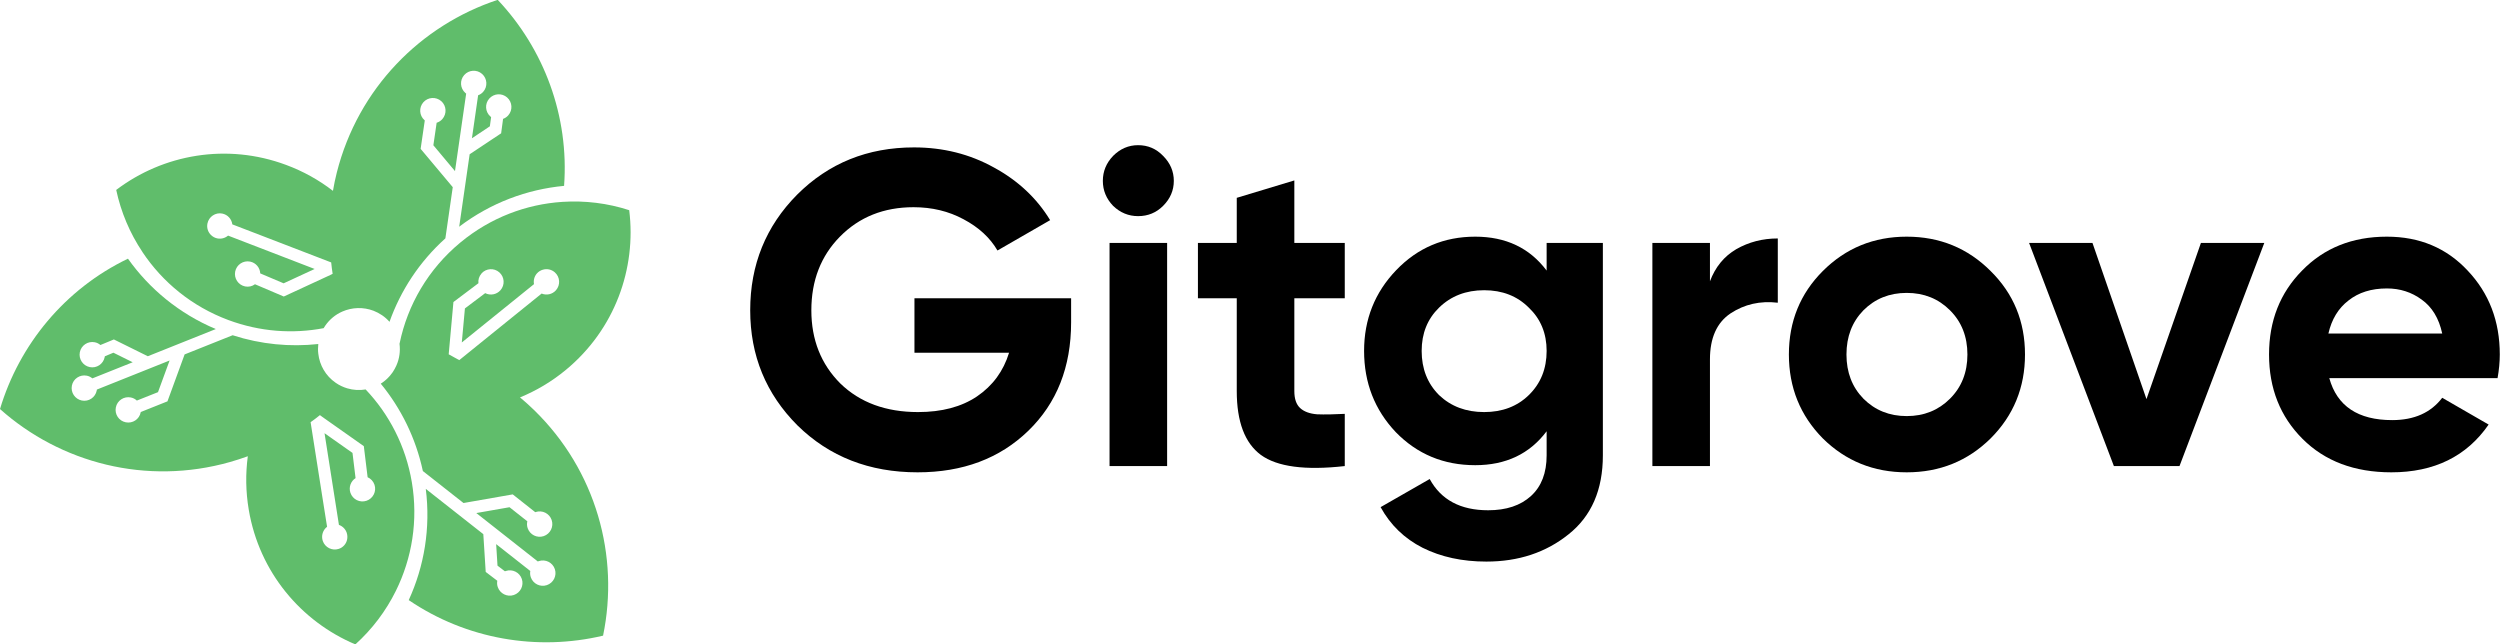 <svg width="481" height="124" viewBox="0 0 481 124" fill="none" xmlns="http://www.w3.org/2000/svg">
<g clip-path="url(#clip0_5_116)">
<path d="M76.9 66.05C76.9 66.05 76.88 66.14 76.87 66.18C77.04 67.55 76.86 68.98 76.28 70.29C76.08 70.75 75.83 71.2 75.54 71.63C74.92 72.53 74.13 73.27 73.26 73.82C77.15 78.56 79.99 84.26 81.36 90.63L89.18 96.78L98.65 95.12L102.99 98.55C102.99 98.55 103.03 98.53 103.05 98.52C104.33 98.09 105.71 98.78 106.14 100.05C106.57 101.33 105.89 102.71 104.61 103.15C103.33 103.58 101.95 102.89 101.52 101.61C101.37 101.17 101.36 100.72 101.46 100.3L98.03 97.59L91.64 98.71L103.48 108.03C103.54 108.01 103.6 107.98 103.66 107.96C104.94 107.53 106.32 108.22 106.75 109.49C107.18 110.77 106.49 112.15 105.21 112.58C103.94 113.01 102.55 112.32 102.12 111.05C101.99 110.65 101.96 110.25 102.03 109.86L95.46 104.69L95.72 108.83L97.15 109.92C97.2 109.89 97.26 109.88 97.31 109.86C98.59 109.43 99.97 110.12 100.4 111.39C100.83 112.67 100.14 114.05 98.86 114.48C97.59 114.91 96.2 114.22 95.77 112.95C95.63 112.55 95.61 112.14 95.68 111.74L93.45 110.04L92.99 102.77L81.92 94.06C82.87 101.61 81.62 108.97 78.64 115.46C89.78 123.03 103.4 125.29 116.03 122.3C119.19 107.04 114.74 90.54 102.73 78.87C101.86 78.03 100.97 77.22 100.05 76.46C103.17 75.18 106.15 73.42 108.88 71.16C118.27 63.4 122.47 51.7 121.06 40.44C116.92 39.09 112.55 38.56 108.21 38.84C101.26 39.29 94.39 41.86 88.61 46.63C82.36 51.79 78.41 58.7 76.89 66.05H76.9ZM92.63 52.62C93.52 51.61 95.07 51.51 96.07 52.4C97.08 53.29 97.18 54.83 96.29 55.84C95.54 56.69 94.32 56.9 93.35 56.4L89.45 59.34L88.85 65.89L102.74 54.67C102.61 53.96 102.79 53.2 103.3 52.61C103.62 52.25 104.02 52.01 104.45 51.89C105.22 51.66 106.09 51.82 106.75 52.4C107.76 53.29 107.86 54.83 106.97 55.84C106.26 56.65 105.14 56.87 104.21 56.48L99.64 60.17L88.36 69.29C87.53 68.85 87.11 68.6 86.33 68.17L86.35 67.93L87.24 58.11L92.05 54.49C91.97 53.84 92.17 53.16 92.64 52.63L92.63 52.62Z" fill="#60BD6B"/>
<path d="M76.85 66.04C76.85 66.04 76.88 66.04 76.9 66.04C76.89 66.08 76.88 66.13 76.87 66.17C76.87 66.12 76.86 66.08 76.85 66.04Z" fill="#60BD6B"/>
<path d="M0 78.7C11.63 89.07 28.15 93.46 44.26 88.89C45.42 88.56 46.56 88.19 47.68 87.78C47.23 91.12 47.27 94.58 47.86 98.07C49.88 110.08 57.92 119.57 68.37 123.98C71.6 121.07 74.26 117.55 76.18 113.65C79.26 107.41 80.48 100.17 79.24 92.79C78.07 85.82 74.87 79.7 70.35 74.93C69.18 75.13 67.96 75.06 66.79 74.71C66.03 74.48 65.28 74.13 64.59 73.65C62.64 72.31 61.49 70.25 61.24 68.06C61.16 67.44 61.17 66.81 61.24 66.19C55.83 66.78 50.24 66.27 44.76 64.5L35.52 68.19L32.22 77.22L27.08 79.27C27.08 79.27 27.08 79.32 27.07 79.34C26.81 80.66 25.52 81.52 24.2 81.25C22.87 80.99 22.02 79.7 22.29 78.38C22.55 77.06 23.84 76.21 25.16 76.47C25.62 76.56 26.01 76.77 26.33 77.07L30.4 75.45L32.63 69.36L18.64 74.95C18.63 75.02 18.62 75.08 18.61 75.15C18.34 76.47 17.06 77.33 15.74 77.06C14.42 76.79 13.57 75.51 13.83 74.19C14.09 72.87 15.38 72.02 16.7 72.28C17.11 72.36 17.47 72.55 17.77 72.8L25.53 69.7L21.82 67.86L20.17 68.55C20.17 68.61 20.15 68.66 20.14 68.72C19.87 70.04 18.59 70.9 17.27 70.63C15.95 70.36 15.1 69.08 15.36 67.76C15.63 66.44 16.91 65.59 18.23 65.85C18.65 65.93 19.02 66.12 19.32 66.38L21.91 65.31L28.44 68.54L41.52 63.31C34.5 60.36 28.75 55.59 24.62 49.77C12.49 55.6 3.72 66.28 0 78.7ZM61.94 80.16L70 85.84L70.73 91.82C71.33 92.08 71.82 92.59 72.05 93.26C72.48 94.53 71.79 95.92 70.51 96.35C69.23 96.78 67.85 96.09 67.42 94.81C67.06 93.73 67.49 92.58 68.41 91.99L67.82 87.14L62.44 83.35L65.21 100.99C65.89 101.23 66.46 101.77 66.71 102.51C66.86 102.96 66.87 103.43 66.77 103.87C66.59 104.65 66.01 105.33 65.19 105.6C63.91 106.03 62.53 105.34 62.1 104.07C61.76 103.05 62.13 101.97 62.93 101.35L62.01 95.55L59.76 81.23C60.48 80.69 60.87 80.45 61.55 79.87L61.95 80.16H61.94Z" fill="#60BD6B"/>
<path d="M27.41 48.5C31.27 54.29 36.93 58.97 43.95 61.58C50.03 63.84 56.33 64.27 62.27 63.14C62.36 62.98 62.46 62.83 62.56 62.68C63.42 61.43 64.58 60.5 65.87 59.94C67.74 59.12 69.9 59.04 71.87 59.79C72.44 60.01 72.99 60.3 73.52 60.66C74.05 61.02 74.53 61.45 74.94 61.92C77.07 55.93 80.67 50.38 85.69 45.86L87.11 36.01L80.93 28.64L81.73 23.16C81.73 23.16 81.69 23.13 81.67 23.12C80.66 22.23 80.57 20.69 81.45 19.68C82.34 18.67 83.88 18.57 84.9 19.46C85.91 20.35 86 21.89 85.11 22.91C84.8 23.26 84.42 23.49 84.01 23.62L83.38 27.95L87.54 32.92L89.69 18.01C89.64 17.97 89.59 17.93 89.53 17.88C88.52 16.99 88.42 15.45 89.31 14.44C90.2 13.43 91.74 13.33 92.75 14.22C93.76 15.11 93.86 16.66 92.97 17.66C92.7 17.97 92.36 18.2 91.99 18.33L90.8 26.6L94.25 24.3L94.49 22.52C94.49 22.52 94.4 22.45 94.35 22.41C93.34 21.52 93.24 19.98 94.13 18.97C95.02 17.96 96.56 17.86 97.57 18.75C98.58 19.64 98.68 21.18 97.79 22.19C97.51 22.51 97.16 22.74 96.79 22.87L96.42 25.65L90.36 29.68L88.35 43.62C94.41 39.02 101.41 36.43 108.53 35.76C109.52 22.33 104.66 9.4 95.76 -0.03C80.97 4.86 68.91 16.97 64.8 33.2C64.5 34.38 64.26 35.55 64.06 36.72C61.39 34.66 58.37 32.96 55.05 31.73C43.64 27.48 31.4 29.69 22.36 36.54C23.27 40.8 24.98 44.86 27.4 48.47L27.41 48.5ZM42.76 41.09C43.82 41.3 44.57 42.16 44.7 43.17L50.19 45.28L63.72 50.49C63.83 51.38 63.85 51.8 64 52.68L63.55 52.91L54.6 57.05L49.06 54.69C48.54 55.08 47.85 55.25 47.16 55.11C45.84 54.84 44.99 53.56 45.25 52.24C45.52 50.92 46.8 50.07 48.12 50.33C49.24 50.56 50.02 51.51 50.07 52.6L54.57 54.51L60.54 51.75L43.88 45.33C43.33 45.8 42.58 46.02 41.82 45.87C41.35 45.78 40.94 45.55 40.62 45.24C40.03 44.69 39.74 43.85 39.91 43C40.18 41.68 41.47 40.82 42.78 41.09H42.76Z" fill="#60BD6B"/>
</g>
<path d="M448.156 72.756C449.645 78.137 453.681 80.828 460.264 80.828C464.501 80.828 467.706 79.397 469.882 76.534L478.813 81.687C474.576 87.812 468.336 90.875 460.092 90.875C452.994 90.875 447.298 88.728 443.004 84.434C438.71 80.141 436.563 74.731 436.563 68.205C436.563 61.736 438.682 56.354 442.918 52.061C447.154 47.71 452.593 45.534 459.234 45.534C465.531 45.534 470.712 47.71 474.777 52.061C478.898 56.412 480.959 61.793 480.959 68.205C480.959 69.636 480.816 71.153 480.53 72.756H448.156ZM447.984 64.169H469.882C469.252 61.249 467.935 59.074 465.932 57.642C463.985 56.211 461.753 55.496 459.234 55.496C456.257 55.496 453.795 56.268 451.849 57.814C449.902 59.303 448.614 61.421 447.984 64.169Z" fill="black"/>
<path d="M423.457 46.737H435.651L419.335 89.673H406.712L390.396 46.737H402.59L412.981 76.792L423.457 46.737Z" fill="black"/>
<path d="M382.996 84.349C378.588 88.7 373.207 90.875 366.852 90.875C360.498 90.875 355.117 88.7 350.708 84.349C346.358 79.941 344.182 74.559 344.182 68.205C344.182 61.85 346.358 56.497 350.708 52.147C355.117 47.739 360.498 45.534 366.852 45.534C373.207 45.534 378.588 47.739 382.996 52.147C387.404 56.497 389.609 61.85 389.609 68.205C389.609 74.559 387.404 79.941 382.996 84.349ZM358.523 76.706C360.755 78.939 363.532 80.055 366.852 80.055C370.173 80.055 372.949 78.939 375.182 76.706C377.415 74.473 378.531 71.64 378.531 68.205C378.531 64.77 377.415 61.936 375.182 59.703C372.949 57.471 370.173 56.354 366.852 56.354C363.532 56.354 360.755 57.471 358.523 59.703C356.347 61.936 355.26 64.77 355.26 68.205C355.26 71.64 356.347 74.473 358.523 76.706Z" fill="black"/>
<path d="M328.995 54.122C330.026 51.374 331.715 49.313 334.062 47.939C336.466 46.565 339.128 45.878 342.048 45.878V58.243C338.67 57.843 335.636 58.53 332.946 60.304C330.312 62.079 328.995 65.027 328.995 69.149V89.673H317.918V46.737H328.995V54.122Z" fill="black"/>
<path d="M297.572 46.737H308.392V87.612C308.392 94.253 306.188 99.319 301.78 102.811C297.429 106.303 292.162 108.049 285.98 108.049C281.343 108.049 277.249 107.162 273.7 105.387C270.208 103.613 267.517 101.008 265.628 97.573L275.074 92.163C277.249 96.17 280.999 98.174 286.323 98.174C289.815 98.174 292.563 97.258 294.567 95.426C296.571 93.594 297.572 90.989 297.572 87.612V82.975C294.309 87.326 289.729 89.501 283.833 89.501C277.765 89.501 272.669 87.383 268.548 83.147C264.483 78.853 262.451 73.643 262.451 67.518C262.451 61.449 264.512 56.268 268.633 51.975C272.755 47.681 277.822 45.534 283.833 45.534C289.729 45.534 294.309 47.71 297.572 52.061V46.737ZM276.877 76.019C279.167 78.195 282.058 79.282 285.55 79.282C289.042 79.282 291.905 78.195 294.138 76.019C296.427 73.786 297.572 70.953 297.572 67.518C297.572 64.14 296.427 61.364 294.138 59.188C291.905 56.955 289.042 55.839 285.55 55.839C282.058 55.839 279.167 56.955 276.877 59.188C274.645 61.364 273.528 64.14 273.528 67.518C273.528 70.953 274.645 73.786 276.877 76.019Z" fill="black"/>
<path d="M258.733 57.385H249.03V75.246C249.03 76.735 249.402 77.822 250.146 78.509C250.89 79.196 251.978 79.597 253.409 79.712C254.841 79.769 256.615 79.74 258.733 79.626V89.673C251.119 90.531 245.738 89.816 242.589 87.526C239.498 85.236 237.952 81.143 237.952 75.246V57.385H230.481V46.737H237.952V38.063L249.03 34.715V46.737H258.733V57.385Z" fill="black"/>
<path d="M218.972 41.584C217.14 41.584 215.537 40.926 214.164 39.609C212.847 38.235 212.188 36.632 212.188 34.8C212.188 32.968 212.847 31.366 214.164 29.991C215.537 28.618 217.14 27.931 218.972 27.931C220.862 27.931 222.465 28.618 223.781 29.991C225.155 31.366 225.842 32.968 225.842 34.8C225.842 36.632 225.155 38.235 223.781 39.609C222.465 40.926 220.862 41.584 218.972 41.584ZM213.477 89.673V46.737H224.554V89.673H213.477Z" fill="black"/>
<path d="M206.082 57.385V62.022C206.082 70.609 203.334 77.565 197.838 82.889C192.342 88.213 185.244 90.875 176.542 90.875C167.268 90.875 159.568 87.869 153.442 81.858C147.374 75.79 144.34 68.405 144.34 59.703C144.34 50.944 147.345 43.531 153.356 37.462C159.425 31.394 166.924 28.36 175.855 28.36C181.465 28.36 186.589 29.648 191.226 32.224C195.863 34.743 199.47 38.121 202.046 42.357L191.913 48.196C190.482 45.735 188.306 43.731 185.387 42.185C182.524 40.64 179.318 39.867 175.769 39.867C170.044 39.867 165.321 41.756 161.6 45.534C157.936 49.255 156.104 53.978 156.104 59.703C156.104 65.371 157.965 70.065 161.686 73.786C165.464 77.45 170.445 79.282 176.628 79.282C181.208 79.282 184.986 78.28 187.963 76.277C190.997 74.216 193.058 71.411 194.146 67.861H175.941V57.385H206.082Z" fill="black"/>
<defs>
<clipPath id="clip0_5_116">
<rect width="121.34" height="123.98" fill="white"/>
</clipPath>
</defs>
</svg>
